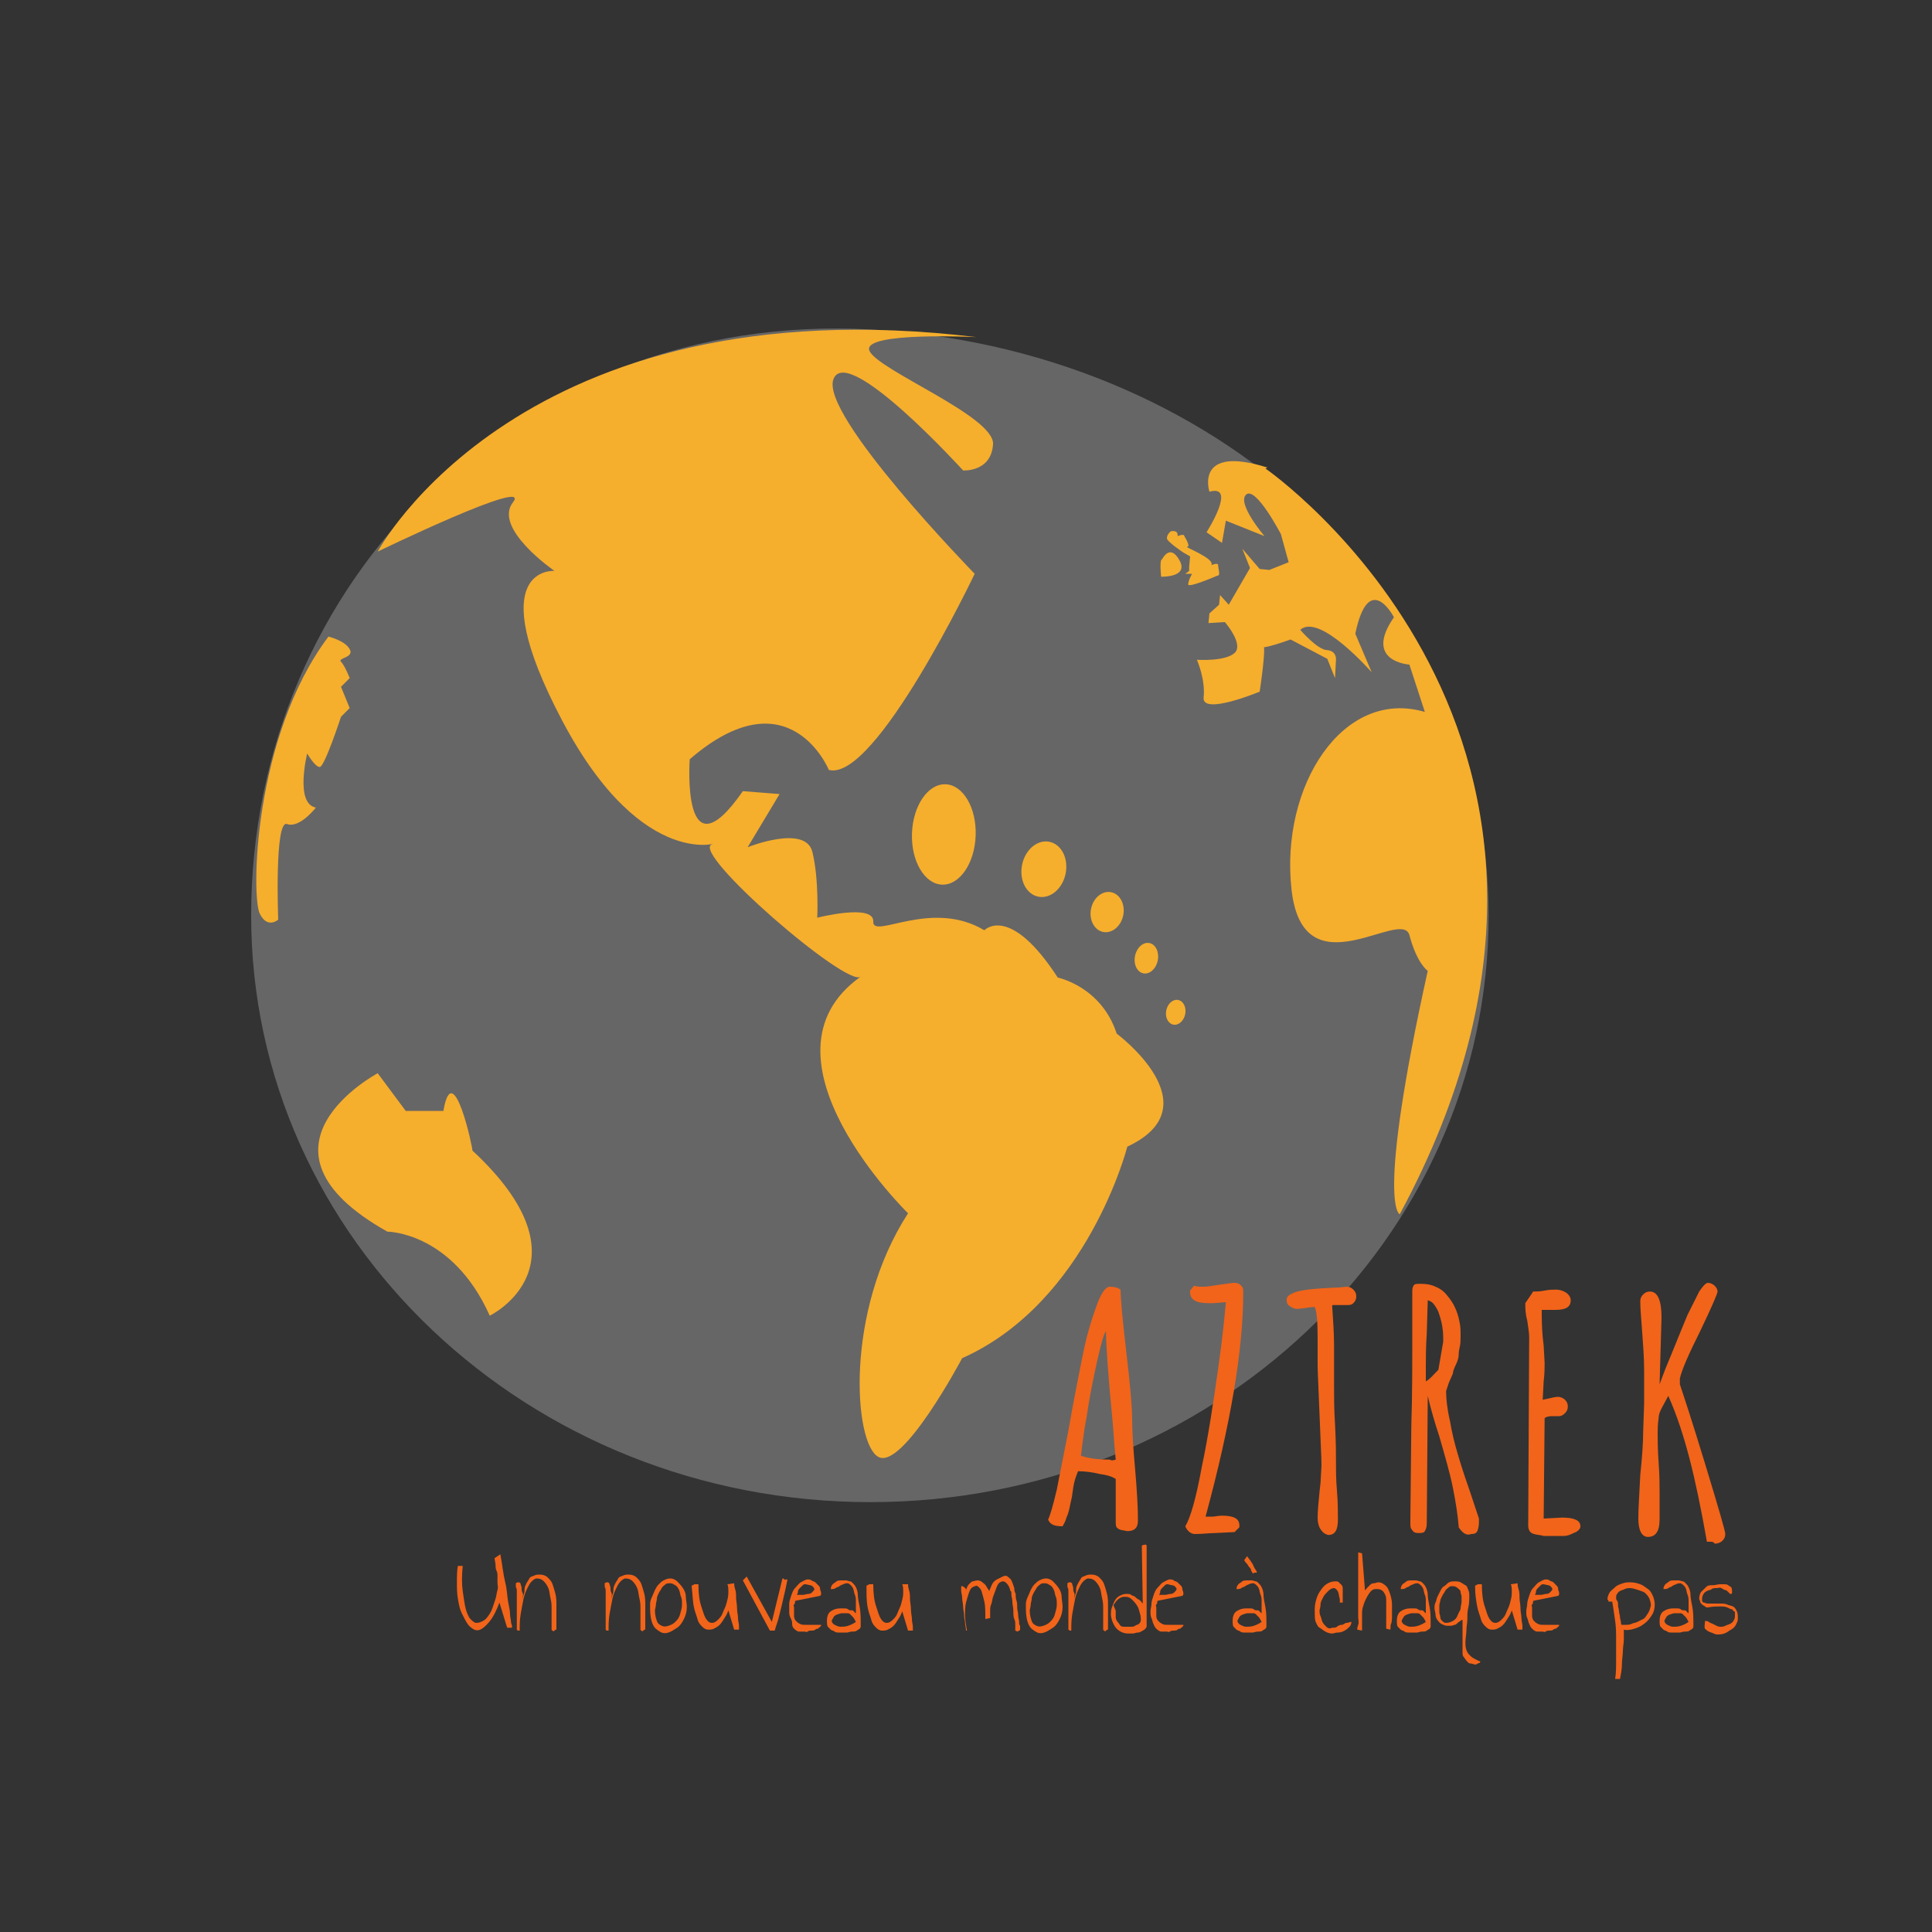 <?xml version="1.0" encoding="utf-8"?>
<!-- Generator: Adobe Illustrator 22.1.0, SVG Export Plug-In . SVG Version: 6.00 Build 0)  -->
<svg version="1.1" id="Calque_1" xmlns="http://www.w3.org/2000/svg" xmlns:xlink="http://www.w3.org/1999/xlink" x="0px" y="0px"
	 viewBox="0 0 200 200" style="enable-background:new 0 0 200 200;" xml:space="preserve">
<rect x="0" y="0" width="200" height="200" fill="#333333" stroke="none"/>
<style type="text/css">
	.st0{opacity:0.25;fill:#FFFFFF;}
	.st1{fill:#F26419;}
	.st2{fill:#F6AE2D;}
</style>
<g>
	<path class="st0" d="M154.1,94.8c0-33.5-28.7-58.8-64.1-60.7C53.9,32.2,26,60.1,26,94.8c0,33.5,28.7,60.7,64.1,60.7
		S154.1,128.3,154.1,94.8z"/>
	<g>
		<path class="st1" d="M115.7,158.2c-0.2-0.1-0.2-0.4-0.2-0.7l0-4.4c-0.3-0.2-0.8-0.4-1.6-0.5c-0.8-0.2-1.6-0.3-2.3-0.3
			c-0.2,0.5-0.4,1-0.5,1.7l-0.1,0.7c0,0.2-0.1,0.5-0.2,1s-0.2,1-0.4,1.4c-0.1,0.4-0.3,0.7-0.4,0.9c-0.9,0-1.3-0.2-1.5-0.7
			c0.2-0.4,0.5-1.4,0.9-3.1l1.2-6.1c0.5-2.9,1-5.4,1.4-7.4c0.4-2.1,0.9-3.8,1.4-5.2c0.5-1.5,1-2.3,1.5-2.3c0.5,0,0.8,0.1,1.1,0.3
			c0,0.9,0.2,3.1,0.6,6.5c0.4,3.4,0.6,5.7,0.6,6.9c0,1.2,0.1,2.9,0.3,5.1c0.2,2.3,0.3,4.1,0.3,5.4c0,0.8-0.4,1.1-1.1,1.1
			C116.2,158.4,115.9,158.4,115.7,158.2z M115.5,151.1c-0.1-1-0.2-2.2-0.3-3.7c-0.5-5.1-0.7-8.2-0.7-9.3l0-0.3
			c-0.2,0.2-0.5,1.2-0.9,3s-0.8,3.7-1.1,5.8c-0.4,2.1-0.5,3.4-0.6,4.1c0.9,0.3,1.9,0.4,3,0.4C115,151.2,115.2,151.2,115.5,151.1z"/>
		<path class="st1" d="M122.7,158c0.5-0.8,1.1-2.8,1.7-6.1c0.7-3.3,1.2-6.7,1.7-10.2c0.5-3.5,0.7-5.8,0.8-6.9l-1.2,0.1
			c-0.2,0-0.4,0-0.7,0c-1.2,0-1.8-0.4-1.8-1.1l0-0.2l0.4-0.5l0,0c0.3,0.1,0.6,0.1,1,0.1c0.4,0,0.9-0.1,1.6-0.2
			c0.8-0.1,1.3-0.2,1.6-0.2s0.5,0.1,0.7,0.3c0.2,0.2,0.2,0.4,0.2,0.7c0,5.9-1.3,13.6-3.9,23.2l0.7,0c0.3,0,0.6-0.1,1-0.1
			c1.2,0,1.8,0.3,1.8,1l0,0.2l-0.5,0.5l-2,0.1c-0.6,0-1.3,0.1-2.1,0.1C123.3,158.8,122.9,158.5,122.7,158z"/>
		<path class="st1" d="M136.7,158.3c-0.2-0.3-0.3-0.7-0.3-1.2c0-0.7,0.1-1.6,0.2-2.7l0.1-0.9l0.1-1.8c0-0.8-0.1-2.5-0.2-5.2
			c-0.1-2.7-0.2-4.5-0.2-5.2c0-0.1,0-0.2,0-0.4s0-0.5,0-0.9c0-0.4,0-1,0-1.6c0-1.6-0.1-2.7-0.3-3.1c-0.1,0-0.4,0-0.9,0.1l-0.9,0.1
			c-0.3,0-0.5-0.1-0.8-0.3s-0.3-0.4-0.3-0.7s0.3-0.5,0.8-0.7c0.8-0.3,2.1-0.4,4-0.5c0.8,0,1.2-0.1,1.4-0.1c0.3,0,0.5,0.1,0.7,0.3
			c0.2,0.2,0.3,0.4,0.3,0.7s-0.1,0.5-0.3,0.7s-0.4,0.2-0.7,0.2l-0.6,0c-0.2,0-0.4,0-0.6,0l-0.3,0c0.1,1.5,0.2,2.9,0.2,4.1l0,2.1
			c0,0.6,0,1.4,0,2.2c0,1.1,0,2.4,0.1,3.9c0.1,1.9,0.1,3.1,0.1,3.9c0,0.9,0,1.9,0.1,3c0.1,1.2,0.1,2.2,0.1,3c0,1.1-0.3,1.6-1,1.6
			C137.1,158.8,136.9,158.6,136.7,158.3z"/>
		<path class="st1" d="M151,158.1l0-0.1c-0.1-1.2-0.3-2.5-0.6-4c-0.3-1.5-0.8-3.2-1.4-5.3c-0.5-1.5-0.9-2.9-1.2-4.2l-0.1,13.2
			c0,0.4-0.1,0.6-0.2,0.8c-0.1,0.2-0.4,0.2-0.7,0.2c-0.3,0-0.5-0.1-0.6-0.3c-0.2-0.2-0.2-0.4-0.2-0.7l0-0.3l0.1-9.9
			c0.1-2.9,0.1-6.2,0.1-9.8l0-4.1c0-0.3,0.1-0.5,0.2-0.6c0.1-0.1,0.3-0.1,0.7-0.1c0.6,0,1.1,0.1,1.5,0.3c0.5,0.2,0.9,0.5,1.2,0.9
			c0.7,0.8,1.1,1.7,1.3,2.8c0.1,0.4,0.1,1,0.1,1.5c0,0.3,0,0.7-0.1,1.1c-0.1,0.4-0.1,0.7-0.1,0.8c0,0.2-0.1,0.6-0.3,1
			c-0.2,0.4-0.3,0.7-0.3,0.9l-0.4,0.9l-0.3,0.9c0,0.8,0.1,1.8,0.4,3.1c0.2,1.2,0.5,2.4,0.8,3.4c0.2,0.7,0.6,2,1.2,3.7l1,3v0.1
			c0,0.4,0,0.7-0.1,1c-0.1,0.4-0.3,0.5-0.7,0.5C151.8,159,151.4,158.7,151,158.1z M148.9,141.8l0.5-2.9c0-0.1,0-0.3,0-0.5
			c0-0.6-0.1-1.4-0.4-2.3c-0.1-0.4-0.3-0.7-0.5-1c-0.2-0.3-0.4-0.4-0.7-0.5l-0.1,3.4c-0.1,1.5-0.1,2.7-0.1,3.5c0,0.8,0,1.3,0,1.5
			C148,142.8,148.4,142.3,148.9,141.8z"/>
		<path class="st1" d="M158.8,158.8c-0.4-0.1-0.6-0.4-0.6-0.9l0.1-19.5c0-0.4-0.1-1-0.2-1.7c-0.2-0.7-0.2-1.3-0.2-1.7l0-0.1
			c0.4-0.6,0.7-1,0.8-1.2c0.3,0,0.7,0,1.2-0.1c0.5-0.1,0.9-0.1,1.2-0.1s0.7,0.1,1,0.3c0.3,0.2,0.5,0.5,0.5,0.8c0,0.7-0.5,1-1.6,1
			l-0.5,0c-0.1,0-0.3,0-0.5,0c-0.2,0-0.3,0-0.4,0c0,0.8,0,1.7,0.1,2.8l0.1,0.9l0.1,1.8c0,0.4,0,1.1-0.1,1.9l-0.1,1.9l0.5-0.1
			c0.4-0.1,0.8-0.2,1.1-0.2c0.2,0,0.5,0.1,0.7,0.3c0.2,0.2,0.3,0.4,0.3,0.7c0,0.3-0.1,0.5-0.3,0.7c-0.2,0.2-0.4,0.3-0.6,0.3l-0.4,0
			l-0.4,0c-0.3,0-0.6,0.1-0.7,0.2l-0.1,10.4l1.9-0.1c1.3,0,1.9,0.3,1.9,0.9l0,0.1c-0.1,0.3-0.4,0.5-0.7,0.6c-0.4,0.2-0.7,0.3-1,0.3
			l-1.1,0l-1,0C159.5,158.9,159.1,158.9,158.8,158.8z"/>
		<path class="st1" d="M177.1,159.6c-0.1,0-0.2,0-0.4,0c-0.6-3.4-1.2-6.3-1.8-8.6c-0.6-2.3-1.3-4.5-2.2-6.5l-0.7,1.3
			c-0.2,0.4-0.3,0.7-0.3,1c-0.1,0.7-0.1,1.2-0.1,1.5c0,0.7,0,1.7,0.1,3.1c0.1,1.4,0.1,2.4,0.1,3.1l0,2.8c0,1.2-0.4,1.8-1.2,1.8
			c-0.6,0-1-0.6-1-1.9c0-1,0.1-2.5,0.2-4.5c0.2-1.9,0.3-3.4,0.3-4.5l0.1-2.9l0-3.5c0-1.2-0.1-2.5-0.2-3.9c-0.1-1.4-0.2-2.4-0.2-3.2
			c0-0.3,0.1-0.5,0.3-0.7s0.4-0.3,0.7-0.3c0.8,0,1.2,0.9,1.2,2.7l-0.2,6.9l0.6-1.6c0.8-1.9,1.5-3.7,2.3-5.6c0.5-1,0.9-1.8,1.2-2.4
			c0.4-0.6,0.7-0.9,0.9-0.9c0.2,0,0.5,0.1,0.7,0.3c0.2,0.2,0.3,0.4,0.3,0.6c0,0.2-0.6,1.6-1.8,4.1c-1.2,2.4-1.9,4-2.1,4.9l0,0.6
			c0.3,0.9,1.2,3.6,2.6,8.2c1.4,4.6,2.1,7,2.1,7.3s-0.1,0.5-0.3,0.7c-0.2,0.2-0.5,0.3-0.8,0.3C177.4,159.6,177.2,159.6,177.1,159.6z
			"/>
	</g>
	<g>
		<path class="st2" d="M34,65.9c0,0,1.7,0.4,2.2,1.3s-1.3,0.9-0.9,1.3c0.4,0.4,0.9,1.7,0.9,1.7l-0.9,0.9l0.9,2.2l-0.9,0.9
			c0,0-1.7,5.2-2.2,5.2S31.8,78,31.8,78s-1.3,5.2,0.9,5.6c0,0-1.7,2.2-3,1.7c-1.3-0.4-0.9,9.9-0.9,9.9s-1.1,1-1.9-0.6
			C26,92.9,26.2,76.3,34,65.9z"/>
		<path class="st2" d="M121.9,55.5c0,0,0.7-0.3,0.7,0c0,0,0.7,1.1,0.3,1.1c-0.4,0,2.9,1.2,2.5,1.9c0,0,0.7-0.3,0.7,0
			c0,0.4,0.3,1.1-0.1,1.1c0,0-3,1.3-3,0.9c0-0.4,0.4-1.1,0.4-1.1l-0.7,0l0.4-0.3l0-0.4l0.1-1.1l-0.7-0.4c0,0-1.8-1.2-1.7-1.5
			c0-0.4,0.4-0.7,0.4-0.7S122,54.8,121.9,55.5z"/>
		<path class="st2" d="M120.3,57.9c0,0,0.8-1.7,1.8,0.1s-1.9,1.7-1.9,1.7S120,57.9,120.3,57.9z"/>
		
			<ellipse transform="matrix(3.450639e-02 -0.999 0.999 3.450639e-02 8.119 181.007)" class="st2" cx="97.7" cy="86.3" rx="5.2" ry="3.3"/>
		
			<ellipse transform="matrix(0.198 -0.98 0.98 0.198 -1.447 178.12)" class="st2" cx="108.1" cy="89.9" rx="2.9" ry="2.3"/>
		
			<ellipse transform="matrix(0.198 -0.98 0.98 0.198 -0.593 188.035)" class="st2" cx="114.6" cy="94.4" rx="2.1" ry="1.7"/>
		
			<ellipse transform="matrix(0.198 -0.98 0.98 0.198 -2.045 195.877)" class="st2" cx="118.7" cy="99.2" rx="1.6" ry="1.2"/>
		<ellipse transform="matrix(0.198 -0.98 0.98 0.198 -5.089 203.308)" class="st2" cx="121.7" cy="104.8" rx="1.3" ry="1"/>
		<path class="st2" d="M85.8,79.7c0,0-4.1-10-14.4-1.1c0,0-0.9,12.5,5.5,3.3l3.8,0.3l-3.3,5.5c0,0,6-2.4,6.7,0.5s0.5,6.8,0.5,6.8
			s5.9-1.5,5.8,0.4c-0.1,1.9,6-2.4,11.5,0.9c0,0,2.6-2.8,7.6,4.9c0,0,4.5,0.9,6.1,5.8c0,0,10.1,7.5,1.1,11.7c0,0-4.1,16.1-17.1,21.9
			c0,0-6.2,11.7-8.7,10.2c-2.5-1.4-3.5-15,3.1-25.2c0,0-16.6-16.2-4.9-24.5c-1.4,1.2-17.7-12.9-15.4-13.7c1.4-0.5-7,3.3-15.5-12.8
			s-0.8-15.5-0.8-15.5s-6.4-4.4-4.3-7.1c2.1-2.7-14,5.1-14,5.1s14.8-27.9,62-22.2c0,0-11.9-0.6-11.1,1.4s13,6.8,12.8,9.7
			c-0.2,2.9-3.1,2.7-3.1,2.7s-11.9-13.1-13.4-9.5c-1.6,3.6,14.6,20.2,14.6,20.2S90.6,81,85.8,79.7z"/>
		<path class="st2" d="M131,48.5c0,0,40.5,27.9,13.9,77.2c0,0-2.5-0.8,2.9-25.2c0,0-1.1-0.7-1.9-3.7c-0.8-2.9-11,6-12.2-4.7
			s5.3-20.9,13.8-18.4l-1.6-4.9c0,0-4.8-0.3-1.6-4.9c0,0-2.6-5-4,1.7l1.7,4c0,0-5.4-6.2-7.4-4.4c0,0,1.8,2.1,2.8,2.1
			c1,0.1,0.9,1,0.9,1l-0.1,1.9l-0.8-2l-3.8-2c0,0-3.6,1.3-2.9,0.6c0.5-0.4-0.3,4.8-0.3,4.8s-6,2.5-5.8,0.6s-0.7-3.9-0.7-3.9
			s2.9,0.2,3.9-0.7c1-0.9-1-3.2-1-3.2l-1.7,0.1l0.1-1l1-0.9l0.1-1l0.9,1l1.1-1.9l1.1-1.9l-0.8-2l1.8,2.1l1,0.1l2-0.8l-0.8-2.9
			c0,0-2.6-5-3.6-4.1c-1,0.9,1.9,4.3,1.9,4.3l-4-1.6l-0.4,2.3l-1.6-1.1c0,0,3.2-5,0.3-4.2c0,0-1.6-4.9,6-2.5L131,48.5z"/>
		<path class="st2" d="M45.9,115h-3.9l-2.9-3.9c0,0-14.5,7.7,1,16.4c0,0,6.7,0,10.6,8.7c0,0,10.9-5.3-1.8-17.1
			C49,119.1,46.9,109.2,45.9,115z"/>
	</g>
	<g>
		<path class="st1" d="M51.7,165.9c-0.3,0.8-0.6,1.4-0.9,1.8s-0.6,0.7-0.9,0.9s-0.6,0.2-0.8,0.1s-0.5-0.3-0.7-0.6s-0.4-0.7-0.6-1.1
			s-0.3-0.9-0.4-1.5s-0.1-1.1-0.1-1.7s0-1.2,0.1-1.7l0.5,0c-0.1,1-0.1,1.9,0,2.6s0.2,1.4,0.3,1.8s0.3,0.9,0.5,1.1s0.4,0.4,0.6,0.4
			c0.3,0,0.5-0.1,0.7-0.2s0.4-0.3,0.6-0.6s0.3-0.5,0.4-0.8s0.2-0.6,0.3-0.9s0.1-0.6,0.2-0.9s0-0.5,0-0.7c0-0.3,0-0.5,0-0.7
			s0-0.4-0.1-0.6s-0.1-0.4-0.1-0.6s-0.1-0.5-0.1-0.7l0.6-0.4c0.2,1.1,0.3,2.1,0.5,2.9s0.2,1.5,0.3,2s0.2,1,0.2,1.3s0.1,0.6,0.1,0.8
			s0.1,0.3,0.1,0.4s0,0.1,0,0.2h-0.5L51.7,165.9z"/>
		<path class="st1" d="M53.5,168.7c0-0.1,0-0.3,0-0.5s0-0.5,0-0.8s0-0.6,0-0.9s0-0.6,0-0.9s0-0.6,0-0.8s0-0.4-0.1-0.5c0,0,0,0,0-0.1
			s0-0.1,0-0.1s0-0.1,0-0.1s0,0,0-0.1c0.1-0.1,0.2-0.1,0.3-0.1s0.2,0.1,0.2,0.2s0.1,0.2,0.1,0.4s0,0.3,0.1,0.5s0,0.3,0,0.4
			s0,0.2,0,0.3c0-0.1,0-0.3,0.1-0.5s0.1-0.4,0.1-0.6s0.1-0.4,0.2-0.6s0.2-0.3,0.3-0.5s0.3-0.2,0.5-0.3s0.4-0.1,0.6-0.1
			c0.3,0,0.6,0.1,0.8,0.3s0.4,0.4,0.5,0.7s0.2,0.6,0.3,1s0.1,0.8,0.1,1.2s0,0.8,0,1.3s0,0.8,0,1.2c-0.1,0-0.1,0-0.2,0.1
			s-0.1,0.1-0.2,0s-0.1,0-0.1-0.1s0-0.2,0-0.4c0-0.1,0-0.4,0-0.7s0-0.6,0-1s0-0.7-0.1-1.1s-0.1-0.7-0.2-1s-0.3-0.6-0.5-0.8
			s-0.4-0.3-0.8-0.3c-0.3,0.1-0.6,0.4-0.8,0.8s-0.4,0.8-0.5,1.3s-0.2,1-0.3,1.6s-0.1,1.1-0.1,1.7c0,0,0,0-0.1,0s-0.1,0-0.1,0
			S53.6,168.8,53.5,168.7C53.5,168.7,53.5,168.7,53.5,168.7z"/>
		<path class="st1" d="M62.7,168.7c0-0.1,0-0.3,0-0.5s0-0.5,0-0.8s0-0.6,0-0.9s0-0.6,0-0.9s0-0.6,0-0.8s0-0.4-0.1-0.5c0,0,0,0,0-0.1
			s0-0.1,0-0.1s0-0.1,0-0.1s0,0,0-0.1c0.1-0.1,0.2-0.1,0.3-0.1s0.2,0.1,0.2,0.2s0.1,0.2,0.1,0.4s0,0.3,0.1,0.5s0,0.3,0,0.4
			s0,0.2,0,0.3c0-0.1,0-0.3,0.1-0.5s0.1-0.4,0.1-0.6s0.1-0.4,0.2-0.6s0.2-0.3,0.3-0.5s0.3-0.2,0.5-0.3s0.4-0.1,0.6-0.1
			c0.3,0,0.6,0.1,0.8,0.3s0.4,0.4,0.5,0.7s0.2,0.6,0.3,1s0.1,0.8,0.1,1.2s0,0.8,0,1.3s0,0.8,0,1.2c-0.1,0-0.1,0-0.2,0.1
			s-0.1,0.1-0.2,0s-0.1,0-0.1-0.1s0-0.2,0-0.4c0-0.1,0-0.4,0-0.7s0-0.6,0-1s0-0.7-0.1-1.1s-0.1-0.7-0.2-1s-0.3-0.6-0.5-0.8
			s-0.4-0.3-0.8-0.3c-0.3,0.1-0.6,0.4-0.8,0.8s-0.4,0.8-0.5,1.3s-0.2,1-0.3,1.6s-0.1,1.1-0.1,1.7c0,0,0,0-0.1,0s-0.1,0-0.1,0
			S62.8,168.8,62.7,168.7C62.7,168.7,62.7,168.7,62.7,168.7z"/>
		<path class="st1" d="M67.3,166.6c0-0.2,0-0.4,0-0.6s0.1-0.5,0.2-0.7s0.2-0.5,0.3-0.7s0.2-0.4,0.4-0.6s0.3-0.3,0.5-0.4
			s0.4-0.2,0.7-0.2c0.2,0,0.5,0.1,0.7,0.3s0.4,0.4,0.6,0.7s0.3,0.6,0.3,0.9s0.1,0.7,0.1,1c0,0.5-0.1,0.9-0.3,1.3s-0.4,0.7-0.7,0.9
			s-0.6,0.4-0.9,0.5s-0.6,0.1-0.9-0.1s-0.5-0.3-0.7-0.7S67.3,167.2,67.3,166.6z M67.8,166.7c0,0.5,0.1,0.8,0.2,1.1s0.3,0.4,0.5,0.5
			s0.4,0.1,0.7,0s0.5-0.2,0.7-0.4s0.4-0.4,0.5-0.8s0.2-0.6,0.2-1c0-0.3,0-0.6-0.1-0.8s-0.1-0.5-0.2-0.7s-0.2-0.4-0.4-0.5
			s-0.3-0.2-0.5-0.2c-0.2,0-0.4,0-0.5,0.1s-0.3,0.2-0.4,0.4s-0.2,0.3-0.3,0.5s-0.2,0.4-0.2,0.6s-0.1,0.4-0.1,0.6
			S67.8,166.6,67.8,166.7z"/>
		<path class="st1" d="M71.6,164.2c0,0,0-0.1,0.1-0.1s0.1-0.1,0.2-0.1s0.1,0,0.2,0s0.1,0,0.2,0c0,1,0.1,1.7,0.3,2.3s0.3,1,0.5,1.3
			s0.4,0.4,0.6,0.4s0.4-0.1,0.6-0.3s0.4-0.4,0.5-0.7s0.3-0.6,0.4-1s0.2-0.7,0.2-1.1s0-0.7-0.1-0.9l0.7-0.1c0,0.1,0,0.3,0.1,0.6
			s0.1,0.6,0.1,0.9s0.1,0.7,0.1,1.1s0.1,0.7,0.1,1s0.1,0.6,0.1,0.8s0,0.4,0,0.4h-0.5l-0.6-2c-0.1,0.3-0.2,0.5-0.4,0.8
			s-0.3,0.5-0.5,0.7s-0.4,0.3-0.6,0.4s-0.4,0.1-0.6,0.1s-0.4-0.1-0.6-0.3s-0.4-0.4-0.5-0.8s-0.3-0.8-0.4-1.4S71.7,165.1,71.6,164.2z
			"/>
		<path class="st1" d="M76.9,163.6l0.4-0.4l2.6,4.7l1.1-4.5c0.1,0,0.1,0,0.2,0.1s0.1,0,0.2,0s0.1,0,0.1,0s0,0,0,0.1
			c-0.1,0.5-0.2,1-0.3,1.4s-0.2,0.9-0.3,1.3s-0.2,0.8-0.3,1.2s-0.3,0.9-0.4,1.3h-0.5L76.9,163.6z"/>
		<path class="st1" d="M81.7,166c0-0.2,0.1-0.5,0.2-0.8s0.2-0.6,0.4-0.8s0.4-0.5,0.6-0.6s0.5-0.3,0.7-0.3c0.1,0,0.3,0,0.4,0.1
			s0.3,0.1,0.4,0.2s0.2,0.2,0.3,0.3s0.2,0.2,0.2,0.4s0.1,0.2,0.1,0.4s0,0.2-0.1,0.3l-2.5,0.5c0,0-0.1,0-0.1,0.1s0,0.2-0.1,0.3
			s0,0.2,0,0.3s0,0.2,0,0.4s0,0.2,0,0.3s0,0.2,0,0.2c0,0.2,0.1,0.4,0.2,0.5s0.2,0.2,0.4,0.3s0.3,0.1,0.6,0.1s0.4,0,0.6,0
			s0.4,0,0.6,0s0.3,0,0.4,0c0,0,0,0.1,0,0.1s-0.1,0.1-0.1,0.1s-0.1,0.1-0.1,0.1s-0.1,0-0.1,0.1c-0.1,0-0.2,0-0.3,0.1
			s-0.3,0.1-0.4,0.1s-0.3,0-0.4,0.1s-0.2,0-0.3,0c-0.2,0-0.5,0-0.6,0s-0.3-0.1-0.5-0.3S82,168.2,82,168s-0.1-0.4-0.2-0.6
			s-0.1-0.4-0.1-0.7S81.7,166.3,81.7,166z M83.4,164c-0.1,0-0.2,0-0.3,0.1s-0.2,0.2-0.3,0.3s-0.2,0.2-0.2,0.4s-0.1,0.2-0.1,0.3
			c0.2,0,0.4,0,0.6,0s0.4-0.1,0.6-0.1s0.3-0.1,0.4-0.2s0.2-0.2,0.2-0.3s-0.1-0.2-0.2-0.3S83.8,164.1,83.4,164z"/>
		<path class="st1" d="M85.6,167.8c0-0.4,0.1-0.8,0.4-1s0.6-0.3,1-0.3c0.2,0,0.3,0,0.4,0s0.3,0,0.4,0.1s0.2,0.1,0.4,0.1
			s0.2,0.2,0.4,0.3c0,0,0-0.1,0-0.1s0-0.2,0-0.2s0-0.2,0-0.2s0-0.1,0-0.2c0-0.1,0-0.3,0-0.5s0-0.5-0.1-0.7s-0.1-0.5-0.2-0.7
			s-0.3-0.4-0.5-0.5c-0.2,0-0.3,0-0.5,0.1s-0.3,0.1-0.4,0.2s-0.3,0.1-0.4,0.2s-0.3,0.1-0.5,0.1c0-0.2,0.1-0.4,0.2-0.5
			s0.3-0.2,0.4-0.3s0.4-0.1,0.5-0.1s0.4,0,0.5,0c0.1,0,0.3,0.1,0.4,0.1s0.2,0.1,0.3,0.2s0.2,0.2,0.3,0.4s0.2,0.5,0.2,0.8
			s0.1,0.8,0.2,1.3s0.1,1.2,0.1,1.9c0,0.1,0,0.2-0.1,0.3s-0.2,0.1-0.3,0.2s-0.3,0.1-0.5,0.1s-0.4,0.1-0.5,0.1s-0.4,0-0.5,0
			s-0.3,0-0.4,0c-0.1,0-0.3,0-0.4-0.1s-0.3-0.1-0.4-0.2s-0.2-0.2-0.3-0.3S85.6,167.9,85.6,167.8z M87.1,167
			c-0.4,0.1-0.7,0.2-0.8,0.4s-0.2,0.3-0.2,0.4s0.1,0.3,0.3,0.4s0.4,0.2,0.6,0.2s0.5,0,0.8-0.1s0.5-0.2,0.8-0.4
			c-0.1-0.2-0.2-0.4-0.3-0.5s-0.2-0.2-0.3-0.3s-0.2-0.1-0.4-0.1S87.3,167,87.1,167z"/>
		<path class="st1" d="M89.7,164.2c0,0,0-0.1,0.1-0.1s0.1-0.1,0.2-0.1s0.1,0,0.2,0s0.1,0,0.2,0c0,1,0.1,1.7,0.3,2.3s0.3,1,0.5,1.3
			s0.4,0.4,0.6,0.4s0.4-0.1,0.6-0.3s0.4-0.4,0.5-0.7s0.3-0.6,0.4-1s0.2-0.7,0.2-1.1s0-0.7-0.1-0.9L94,164c0,0.1,0,0.3,0.1,0.6
			s0.1,0.6,0.1,0.9s0.1,0.7,0.1,1.1s0.1,0.7,0.1,1s0.1,0.6,0.1,0.8s0,0.4,0,0.4h-0.5l-0.6-2c-0.1,0.3-0.2,0.5-0.4,0.8
			s-0.3,0.5-0.5,0.7s-0.4,0.3-0.6,0.4s-0.4,0.1-0.6,0.1s-0.4-0.1-0.6-0.3s-0.4-0.4-0.5-0.8s-0.3-0.8-0.4-1.4S89.7,165.1,89.7,164.2z
			"/>
		<path class="st1" d="M99.5,164.2c0.1,0,0.2,0,0.3,0.1s0.2,0.1,0.2,0.3c0.1-0.3,0.2-0.5,0.3-0.6s0.3-0.3,0.4-0.3s0.3-0.1,0.5-0.1
			s0.4,0.1,0.5,0.2s0.3,0.2,0.4,0.4s0.2,0.3,0.3,0.5c0.1-0.2,0.2-0.5,0.3-0.7s0.3-0.4,0.5-0.5s0.4-0.2,0.6-0.3s0.4-0.1,0.5,0
			s0.3,0.2,0.4,0.4s0.2,0.5,0.3,0.8c0,0.1,0,0.3,0.1,0.5s0,0.4,0.1,0.7s0.1,0.5,0.1,0.8s0.1,0.5,0.1,0.8s0.1,0.5,0.1,0.7
			s0,0.3,0.1,0.4c0,0.1,0,0.2,0,0.3s0,0.2-0.1,0.2s-0.1,0.1-0.1,0.1s-0.1,0-0.3-0.1c0-0.1,0-0.2,0-0.5s0-0.5-0.1-0.7
			s-0.1-0.6-0.1-0.9s-0.1-0.6-0.1-0.9s-0.1-0.5-0.1-0.7s0-0.4-0.1-0.4c-0.1-0.4-0.2-0.6-0.4-0.8s-0.3-0.2-0.4-0.2s-0.3,0.1-0.4,0.2
			s-0.2,0.3-0.3,0.6s-0.2,0.5-0.3,0.8s-0.1,0.6-0.2,0.8s-0.1,0.5-0.1,0.8s0,0.4,0,0.6l-0.5,0.1c0-0.8,0-1.4-0.1-1.8
			s-0.2-0.8-0.3-1.1s-0.3-0.4-0.4-0.5s-0.3,0-0.5,0.1s-0.3,0.3-0.4,0.6s-0.2,0.6-0.3,1s-0.1,0.8-0.1,1.3s0.1,1,0.2,1.6H100
			c0-0.3-0.1-0.6-0.1-0.8s-0.1-0.5-0.1-0.8s-0.1-0.6-0.1-0.9s-0.1-0.6-0.1-0.9s-0.1-0.5-0.1-0.7c0,0,0-0.1,0-0.2
			S99.5,164.2,99.5,164.2z"/>
		<path class="st1" d="M106.2,166.6c0-0.2,0-0.4,0-0.6s0.1-0.5,0.2-0.7s0.2-0.5,0.3-0.7s0.2-0.4,0.4-0.6s0.3-0.3,0.5-0.4
			s0.4-0.2,0.7-0.2c0.2,0,0.5,0.1,0.7,0.3s0.4,0.4,0.6,0.7s0.3,0.6,0.3,0.9s0.1,0.7,0.1,1c0,0.5-0.1,0.9-0.3,1.3s-0.4,0.7-0.7,0.9
			s-0.6,0.4-0.9,0.5s-0.6,0.1-0.9-0.1s-0.5-0.3-0.7-0.7S106.2,167.2,106.2,166.6z M106.6,166.7c0,0.5,0.1,0.8,0.2,1.1
			s0.3,0.4,0.5,0.5s0.4,0.1,0.7,0s0.5-0.2,0.7-0.4s0.4-0.4,0.5-0.8s0.2-0.6,0.2-1c0-0.3,0-0.6-0.1-0.8s-0.1-0.5-0.2-0.7
			s-0.2-0.4-0.4-0.5s-0.3-0.2-0.5-0.2c-0.2,0-0.4,0-0.5,0.1s-0.3,0.2-0.4,0.4s-0.2,0.3-0.3,0.5s-0.2,0.4-0.2,0.6s-0.1,0.4-0.1,0.6
			S106.6,166.6,106.6,166.7z"/>
		<path class="st1" d="M110.6,168.7c0-0.1,0-0.3,0-0.5s0-0.5,0-0.8s0-0.6,0-0.9s0-0.6,0-0.9s0-0.6,0-0.8s0-0.4-0.1-0.5
			c0,0,0,0,0-0.1s0-0.1,0-0.1s0-0.1,0-0.1s0,0,0-0.1c0.1-0.1,0.2-0.1,0.3-0.1s0.2,0.1,0.2,0.2s0.1,0.2,0.1,0.4s0,0.3,0.1,0.5
			s0,0.3,0,0.4s0,0.2,0,0.3c0-0.1,0-0.3,0.1-0.5s0.1-0.4,0.1-0.6s0.1-0.4,0.2-0.6s0.2-0.3,0.3-0.5s0.3-0.2,0.5-0.3s0.4-0.1,0.6-0.1
			c0.3,0,0.6,0.1,0.8,0.3s0.4,0.4,0.5,0.7s0.2,0.6,0.3,1s0.1,0.8,0.1,1.2s0,0.8,0,1.3s0,0.8,0,1.2c-0.1,0-0.1,0-0.2,0.1
			s-0.1,0.1-0.2,0s-0.1,0-0.1-0.1s0-0.2,0-0.4c0-0.1,0-0.4,0-0.7s0-0.6,0-1s0-0.7-0.1-1.1s-0.1-0.7-0.2-1s-0.3-0.6-0.5-0.8
			s-0.4-0.3-0.8-0.3c-0.3,0.1-0.6,0.4-0.8,0.8s-0.4,0.8-0.5,1.3s-0.2,1-0.3,1.6s-0.1,1.1-0.1,1.7c0,0,0,0-0.1,0s-0.1,0-0.1,0
			S110.8,168.8,110.6,168.7C110.7,168.7,110.7,168.7,110.6,168.7z"/>
		<path class="st1" d="M115,167.1c0-0.2,0-0.4,0.1-0.7s0.2-0.5,0.3-0.7s0.3-0.4,0.5-0.5s0.4-0.2,0.7-0.2c0.2,0,0.4,0,0.5,0.1
			s0.3,0.1,0.4,0.2s0.2,0.2,0.4,0.3s0.2,0.2,0.4,0.4l-0.1-6c0.2-0.1,0.3-0.1,0.4-0.1s0.1,0.1,0.1,0.2c0,0,0,0,0,0.1s0,0.1,0,0.1
			c0,0.1,0,0.4,0,0.6s0,0.6,0,0.9s0,0.7,0,1.2s0,0.8,0,1.3s0,0.8,0,1.3s0,0.8,0,1.2s0,0.7,0,1s0,0.5,0,0.6c-0.1,0.2-0.2,0.3-0.4,0.4
			s-0.3,0.2-0.5,0.2s-0.4,0.1-0.5,0.1s-0.4,0-0.5,0c-0.5,0-0.9-0.2-1.2-0.5S115,167.6,115,167.1z M115.5,166.8c0,0.2,0,0.4,0,0.6
			s0.1,0.4,0.2,0.5s0.2,0.3,0.3,0.4s0.3,0.1,0.5,0.1c0.1,0,0.3,0,0.5,0s0.4,0,0.5-0.1s0.3-0.1,0.4-0.2s0.2-0.2,0.2-0.4
			c0-0.2,0-0.4-0.1-0.7s-0.1-0.5-0.3-0.8s-0.3-0.4-0.5-0.6s-0.4-0.3-0.7-0.3c-0.2,0-0.3,0-0.5,0.1s-0.3,0.2-0.4,0.3
			s-0.2,0.3-0.3,0.4S115.5,166.6,115.5,166.8z"/>
		<path class="st1" d="M119.2,166c0-0.2,0.1-0.5,0.2-0.8s0.2-0.6,0.4-0.8s0.4-0.5,0.6-0.6s0.5-0.3,0.7-0.3c0.1,0,0.3,0,0.4,0.1
			s0.3,0.1,0.4,0.2s0.2,0.2,0.3,0.3s0.2,0.2,0.2,0.4s0.1,0.2,0.1,0.4s0,0.2-0.1,0.3l-2.5,0.5c0,0-0.1,0-0.1,0.1s0,0.2-0.1,0.3
			s0,0.2,0,0.3s0,0.2,0,0.4s0,0.2,0,0.3s0,0.2,0,0.2c0,0.2,0.1,0.4,0.2,0.5s0.2,0.2,0.4,0.3s0.3,0.1,0.6,0.1s0.4,0,0.6,0
			s0.4,0,0.6,0s0.3,0,0.4,0c0,0,0,0.1,0,0.1s-0.1,0.1-0.1,0.1s-0.1,0.1-0.1,0.1s-0.1,0-0.1,0.1c-0.1,0-0.2,0-0.3,0.1
			s-0.3,0.1-0.4,0.1s-0.3,0-0.4,0.1s-0.2,0-0.3,0c-0.2,0-0.5,0-0.6,0s-0.3-0.1-0.5-0.3s-0.2-0.3-0.3-0.5s-0.1-0.4-0.2-0.6
			s-0.1-0.4-0.1-0.7S119.2,166.3,119.2,166z M120.9,164c-0.1,0-0.2,0-0.3,0.1s-0.2,0.2-0.3,0.3s-0.2,0.2-0.2,0.4s-0.1,0.2-0.1,0.3
			c0.2,0,0.4,0,0.6,0s0.4-0.1,0.6-0.1s0.3-0.1,0.4-0.2s0.2-0.2,0.2-0.3s-0.1-0.2-0.2-0.3S121.2,164.1,120.9,164z"/>
		<path class="st1" d="M127.6,167.8c0-0.4,0.1-0.8,0.4-1s0.6-0.3,1-0.3c0.2,0,0.3,0,0.4,0s0.3,0,0.4,0.1s0.2,0.1,0.4,0.1
			s0.2,0.2,0.4,0.3c0,0,0-0.1,0-0.1s0-0.2,0-0.2s0-0.2,0-0.2s0-0.1,0-0.2c0-0.1,0-0.3,0-0.5s0-0.5-0.1-0.7s-0.1-0.5-0.2-0.7
			s-0.3-0.4-0.5-0.5c-0.2,0-0.3,0-0.5,0.1s-0.3,0.1-0.4,0.2s-0.3,0.1-0.4,0.2s-0.3,0.1-0.5,0.1c0-0.2,0.1-0.4,0.2-0.5
			s0.3-0.2,0.4-0.3s0.4-0.1,0.5-0.1s0.4,0,0.5,0c0.1,0,0.3,0.1,0.4,0.1s0.2,0.1,0.3,0.2s0.2,0.2,0.3,0.4s0.2,0.5,0.2,0.8
			s0.1,0.8,0.2,1.3s0.1,1.2,0.1,1.9c0,0.1,0,0.2-0.1,0.3s-0.2,0.1-0.3,0.2s-0.3,0.1-0.5,0.1s-0.4,0.1-0.5,0.1s-0.4,0-0.5,0
			s-0.3,0-0.4,0c-0.1,0-0.3,0-0.4-0.1s-0.3-0.1-0.4-0.2s-0.2-0.2-0.3-0.3S127.6,167.9,127.6,167.8z M129.1,167
			c-0.4,0.1-0.7,0.2-0.8,0.4s-0.2,0.3-0.2,0.4s0.1,0.3,0.3,0.4s0.4,0.2,0.6,0.2s0.5,0,0.8-0.1s0.5-0.2,0.8-0.4
			c-0.1-0.2-0.2-0.4-0.3-0.5s-0.2-0.2-0.3-0.3s-0.2-0.1-0.4-0.1S129.3,167,129.1,167z M129.1,161.1c0.1,0.1,0.2,0.3,0.3,0.4
			s0.1,0.2,0.2,0.3s0.1,0.2,0.2,0.4s0.2,0.3,0.3,0.5c0,0.1,0,0.1,0,0.1s-0.1,0-0.1,0s-0.1,0-0.1,0s-0.1,0-0.2,0.1
			c-0.1-0.2-0.2-0.3-0.2-0.4s-0.1-0.2-0.2-0.3s-0.1-0.2-0.2-0.3s-0.2-0.2-0.3-0.4L129.1,161.1z"/>
		<path class="st1" d="M136.1,166.8c0-0.3,0-0.6,0.1-1s0.2-0.7,0.4-1s0.4-0.6,0.7-0.8s0.6-0.3,0.9-0.3c0.2,0,0.3,0,0.4,0.1
			s0.2,0.2,0.3,0.3s0.1,0.3,0.1,0.4s0,0.3,0,0.5s0,0.3,0,0.5s0,0.3,0,0.4h-0.3c0,0,0-0.2,0-0.3s-0.1-0.4-0.1-0.5s-0.1-0.4-0.2-0.5
			s-0.2-0.2-0.3-0.2c-0.2,0-0.4,0.1-0.6,0.3s-0.4,0.4-0.5,0.6s-0.3,0.5-0.3,0.8s-0.1,0.5-0.1,0.6c0,0.2,0,0.4,0.1,0.6
			s0.1,0.4,0.2,0.6s0.2,0.3,0.4,0.5s0.4,0.2,0.6,0.1c0.2,0,0.4,0,0.5-0.1s0.3-0.2,0.5-0.2s0.3-0.2,0.5-0.2s0.3-0.1,0.5-0.1
			c0,0.2-0.1,0.4-0.2,0.5s-0.3,0.3-0.5,0.4s-0.4,0.2-0.7,0.2s-0.4,0.1-0.6,0.1c-0.3,0-0.5-0.1-0.7-0.2s-0.4-0.3-0.6-0.4
			s-0.3-0.4-0.4-0.6S136.1,167.1,136.1,166.8z"/>
		<path class="st1" d="M141,160.8l0.3,3.8c0.1,0,0.1-0.1,0.2-0.2s0.2-0.2,0.3-0.3s0.2-0.2,0.4-0.2s0.3-0.1,0.5-0.1
			c0.3,0,0.6,0.2,0.8,0.4s0.3,0.5,0.4,0.8s0.2,0.7,0.2,1.1s0,0.8,0,1.1s0,0.7-0.1,0.9s0,0.5-0.1,0.6l-0.4-0.1c0-0.1,0-0.2,0-0.3
			s0-0.3,0-0.5s0-0.4,0-0.7s0-0.4,0-0.6s0-0.4,0-0.5s0-0.3,0-0.3c0-0.2,0-0.4-0.1-0.6s-0.2-0.4-0.4-0.5s-0.3-0.1-0.6-0.1
			s-0.5,0.2-0.7,0.5c-0.2,0.3-0.4,0.7-0.5,1s-0.2,0.6-0.2,0.9s0,0.6,0,0.9s0,0.7,0,1l-0.5-0.1c0-0.1,0-0.2,0.1-0.5s0-0.5,0-0.8
			s0-0.7,0-1.1s0-0.8,0-1.2s0-0.9,0-1.3s0-0.8,0-1.2s0-0.8,0-1.1s0-0.6,0-0.8L141,160.8z"/>
		<path class="st1" d="M144.6,167.8c0-0.4,0.1-0.8,0.4-1s0.6-0.3,1-0.3c0.2,0,0.3,0,0.4,0s0.3,0,0.4,0.1s0.2,0.1,0.4,0.1
			s0.2,0.2,0.4,0.3c0,0,0-0.1,0-0.1s0-0.2,0-0.2s0-0.2,0-0.2s0-0.1,0-0.2c0-0.1,0-0.3,0-0.5s0-0.5-0.1-0.7s-0.1-0.5-0.2-0.7
			s-0.3-0.4-0.5-0.5c-0.2,0-0.3,0-0.5,0.1s-0.3,0.1-0.4,0.2s-0.3,0.1-0.4,0.2s-0.3,0.1-0.5,0.1c0-0.2,0.1-0.4,0.2-0.5
			s0.3-0.2,0.4-0.3s0.4-0.1,0.5-0.1s0.4,0,0.5,0c0.1,0,0.3,0.1,0.4,0.1s0.2,0.1,0.3,0.2s0.2,0.2,0.3,0.4s0.2,0.5,0.2,0.8
			s0.1,0.8,0.2,1.3s0.1,1.2,0.1,1.9c0,0.1,0,0.2-0.1,0.3s-0.2,0.1-0.3,0.2s-0.3,0.1-0.5,0.1s-0.4,0.1-0.5,0.1s-0.4,0-0.5,0
			s-0.3,0-0.4,0c-0.1,0-0.3,0-0.4-0.1s-0.3-0.1-0.4-0.2s-0.2-0.2-0.3-0.3S144.6,167.9,144.6,167.8z M146.1,167
			c-0.4,0.1-0.7,0.2-0.8,0.4s-0.2,0.3-0.2,0.4s0.1,0.3,0.3,0.4s0.4,0.2,0.6,0.2s0.5,0,0.8-0.1s0.5-0.2,0.8-0.4
			c-0.1-0.2-0.2-0.4-0.3-0.5s-0.2-0.2-0.3-0.3s-0.2-0.1-0.4-0.1S146.3,167,146.1,167z"/>
		<path class="st1" d="M151.3,167.7c-0.1,0.1-0.3,0.2-0.4,0.3s-0.2,0.2-0.3,0.2s-0.2,0.1-0.4,0.1s-0.3,0-0.4,0
			c-0.2,0-0.4-0.1-0.6-0.2s-0.3-0.3-0.4-0.4s-0.2-0.4-0.2-0.6s-0.1-0.4-0.1-0.6s0-0.4,0.1-0.6s0.1-0.4,0.2-0.6s0.2-0.4,0.3-0.6
			s0.2-0.4,0.4-0.5s0.3-0.3,0.5-0.4s0.4-0.1,0.6-0.1s0.4,0,0.6,0.1s0.3,0.2,0.5,0.3s0.2,0.3,0.3,0.5s0.1,0.4,0.1,0.6
			c0,0.4,0,0.8-0.1,1.2s-0.1,0.8-0.1,1.2s-0.1,0.8-0.1,1.2s-0.1,0.8-0.1,1.2c0,0.3,0,0.5,0.1,0.8s0.2,0.4,0.4,0.6s0.4,0.3,0.6,0.4
			s0.4,0.2,0.5,0.2c0,0-0.1,0-0.1,0.1s-0.1,0-0.2,0.1s-0.1,0-0.2,0.1s-0.1,0-0.1,0c-0.2,0-0.3-0.1-0.5-0.1s-0.3-0.2-0.4-0.3
			s-0.2-0.3-0.3-0.4s-0.1-0.3-0.1-0.5V167.7z M149,166.5c0,0.1,0,0.2,0,0.4s0.1,0.3,0.1,0.5s0.1,0.3,0.2,0.4s0.2,0.2,0.4,0.2
			c0.3,0,0.5-0.1,0.7-0.2s0.4-0.3,0.5-0.6s0.3-0.5,0.3-0.7s0.1-0.5,0.1-0.7c0-0.1,0-0.3,0-0.5s-0.1-0.3-0.1-0.5s-0.2-0.3-0.3-0.4
			s-0.3-0.2-0.5-0.2c-0.2,0-0.3,0-0.4,0.1s-0.3,0.2-0.4,0.4s-0.2,0.3-0.3,0.5s-0.2,0.4-0.2,0.5s-0.1,0.3-0.1,0.5
			S149,166.4,149,166.5z"/>
		<path class="st1" d="M152.7,164.2c0,0,0-0.1,0.1-0.1s0.1-0.1,0.2-0.1s0.1,0,0.2,0s0.1,0,0.2,0c0,1,0.1,1.7,0.3,2.3s0.3,1,0.5,1.3
			s0.4,0.4,0.6,0.4s0.4-0.1,0.6-0.3s0.4-0.4,0.5-0.7s0.3-0.6,0.4-1s0.2-0.7,0.2-1.1s0-0.7-0.1-0.9l0.7-0.1c0,0.1,0,0.3,0.1,0.6
			s0.1,0.6,0.1,0.9s0.1,0.7,0.1,1.1s0.1,0.7,0.1,1s0.1,0.6,0.1,0.8s0,0.4,0,0.4h-0.5l-0.6-2c-0.1,0.3-0.2,0.5-0.4,0.8
			s-0.3,0.5-0.5,0.7s-0.4,0.3-0.6,0.4s-0.4,0.1-0.6,0.1s-0.4-0.1-0.6-0.3s-0.4-0.4-0.5-0.8s-0.3-0.8-0.4-1.4
			S152.7,165.1,152.7,164.2z"/>
		<path class="st1" d="M158.1,166c0-0.2,0.1-0.5,0.2-0.8s0.2-0.6,0.4-0.8s0.4-0.5,0.6-0.6s0.5-0.3,0.7-0.3c0.1,0,0.3,0,0.4,0.1
			s0.3,0.1,0.4,0.2s0.2,0.2,0.3,0.3s0.2,0.2,0.2,0.4s0.1,0.2,0.1,0.4s0,0.2-0.1,0.3l-2.5,0.5c0,0-0.1,0-0.1,0.1s0,0.2-0.1,0.3
			s0,0.2,0,0.3s0,0.2,0,0.4s0,0.2,0,0.3s0,0.2,0,0.2c0,0.2,0.1,0.4,0.2,0.5s0.2,0.2,0.4,0.3s0.3,0.1,0.6,0.1s0.4,0,0.6,0
			s0.4,0,0.6,0s0.3,0,0.4,0c0,0,0,0.1,0,0.1s-0.1,0.1-0.1,0.1s-0.1,0.1-0.1,0.1s-0.1,0-0.1,0.1c-0.1,0-0.2,0-0.3,0.1
			s-0.3,0.1-0.4,0.1s-0.3,0-0.4,0.1s-0.2,0-0.3,0c-0.2,0-0.5,0-0.6,0s-0.3-0.1-0.5-0.3s-0.2-0.3-0.3-0.5s-0.1-0.4-0.2-0.6
			s-0.1-0.4-0.1-0.7S158.1,166.3,158.1,166z M159.8,164c-0.1,0-0.2,0-0.3,0.1s-0.2,0.2-0.3,0.3s-0.2,0.2-0.2,0.4s-0.1,0.2-0.1,0.3
			c0.2,0,0.4,0,0.6,0s0.4-0.1,0.6-0.1s0.3-0.1,0.4-0.2s0.2-0.2,0.2-0.3s-0.1-0.2-0.2-0.3S160.2,164.1,159.8,164z"/>
		<path class="st1" d="M166.9,165.8c0,0-0.1,0-0.1,0s-0.1,0-0.2,0s-0.1,0-0.1-0.1s-0.1-0.1-0.1-0.1c0-0.3,0.1-0.5,0.2-0.7
			s0.4-0.4,0.6-0.6s0.5-0.3,0.8-0.4s0.5-0.1,0.8-0.1c0.4,0,0.7,0.1,1,0.2s0.5,0.3,0.8,0.5s0.4,0.5,0.5,0.7s0.2,0.6,0.2,0.9
			c0,0.4-0.1,0.8-0.3,1.1s-0.4,0.6-0.8,0.9s-0.7,0.4-1,0.5s-0.8,0.2-1.1,0.1c0,0.3,0,0.6,0,1s-0.1,0.8-0.1,1.2s-0.1,0.9-0.1,1.4
			s-0.1,1-0.2,1.5c0,0,0,0-0.1,0s-0.1,0-0.1,0s-0.1,0-0.2,0s-0.1,0-0.1,0c0.1-0.6,0.1-1.3,0.1-2s0-1.3,0-2s0-1.3-0.1-2
			S167,166.4,166.9,165.8z M168.7,164.4c-0.1,0-0.3,0-0.5,0.1s-0.3,0.1-0.5,0.2s-0.2,0.2-0.3,0.3s-0.1,0.3-0.1,0.4
			c0,0.1,0,0.2,0.1,0.3s0.1,0.3,0.1,0.5s0.1,0.4,0.1,0.6s0.1,0.4,0.1,0.6s0.1,0.4,0.1,0.5s0,0.3,0.1,0.3c0.1,0,0.2,0,0.4,0
			s0.4,0,0.6-0.1s0.4-0.1,0.6-0.2s0.4-0.2,0.6-0.3s0.3-0.3,0.5-0.6s0.2-0.5,0.3-0.8c0-0.3-0.1-0.6-0.2-0.8s-0.3-0.4-0.4-0.5
			s-0.4-0.2-0.7-0.3S169,164.4,168.7,164.4z"/>
		<path class="st1" d="M171.8,167.8c0-0.4,0.1-0.8,0.4-1s0.6-0.3,1-0.3c0.2,0,0.3,0,0.4,0s0.3,0,0.4,0.1s0.2,0.1,0.4,0.1
			s0.2,0.2,0.4,0.3c0,0,0-0.1,0-0.1s0-0.2,0-0.2s0-0.2,0-0.2s0-0.1,0-0.2c0-0.1,0-0.3,0-0.5s0-0.5-0.1-0.7s-0.1-0.5-0.2-0.7
			s-0.3-0.4-0.5-0.5c-0.2,0-0.3,0-0.5,0.1s-0.3,0.1-0.4,0.2s-0.3,0.1-0.4,0.2s-0.3,0.1-0.5,0.1c0-0.2,0.1-0.4,0.2-0.5
			s0.3-0.2,0.4-0.3s0.4-0.1,0.5-0.1s0.4,0,0.5,0c0.1,0,0.3,0.1,0.4,0.1s0.2,0.1,0.3,0.2s0.2,0.2,0.3,0.4s0.2,0.5,0.2,0.8
			s0.1,0.8,0.2,1.3s0.1,1.2,0.1,1.9c0,0.1,0,0.2-0.1,0.3s-0.2,0.1-0.3,0.2s-0.3,0.1-0.5,0.1s-0.4,0.1-0.5,0.1s-0.4,0-0.5,0
			s-0.3,0-0.4,0c-0.1,0-0.3,0-0.4-0.1s-0.3-0.1-0.4-0.2s-0.2-0.2-0.3-0.3S171.8,167.9,171.8,167.8z M173.3,167
			c-0.4,0.1-0.7,0.2-0.8,0.4s-0.2,0.3-0.2,0.4s0.1,0.3,0.3,0.4s0.4,0.2,0.6,0.2s0.5,0,0.8-0.1s0.5-0.2,0.8-0.4
			c-0.1-0.2-0.2-0.4-0.3-0.5s-0.2-0.2-0.3-0.3s-0.2-0.1-0.4-0.1S173.5,167,173.3,167z"/>
		<path class="st1" d="M176.5,167.8c0.1,0,0.3,0,0.4,0.1s0.2,0.1,0.4,0.2s0.2,0.1,0.4,0.2s0.3,0.1,0.4,0.1c0.2,0,0.3,0,0.5-0.1
			s0.3-0.1,0.5-0.2s0.3-0.2,0.4-0.4s0.1-0.3,0.1-0.5c0-0.1,0-0.1,0-0.2s0-0.2-0.1-0.2s-0.1-0.2-0.2-0.2s-0.3-0.1-0.5-0.2
			s-0.5-0.1-0.8-0.1s-0.7,0-1.2,0.1c-0.1,0-0.2,0-0.3-0.1s-0.2-0.1-0.3-0.2s-0.2-0.2-0.2-0.3s-0.1-0.2-0.1-0.3
			c0-0.3,0.1-0.6,0.2-0.7s0.3-0.3,0.5-0.5s0.4-0.2,0.7-0.2s0.5-0.1,0.8-0.1c0.1,0,0.3,0,0.4,0s0.3,0,0.4,0.1s0.2,0.1,0.3,0.2
			s0.1,0.3,0.1,0.5c0,0.1,0,0.2-0.1,0.2s-0.1,0-0.1,0s-0.1-0.1-0.2-0.2s-0.2-0.2-0.3-0.2s-0.2-0.1-0.4-0.2s-0.3,0-0.5,0
			c-0.2,0-0.4,0-0.5,0.1s-0.3,0.1-0.5,0.2s-0.3,0.2-0.4,0.4s-0.1,0.3-0.1,0.6c0,0.1,0.1,0.2,0.2,0.2s0.2,0.1,0.4,0.1s0.4,0,0.6,0
			s0.5,0,0.7,0s0.5,0,0.7,0.1s0.4,0.1,0.6,0.2s0.3,0.3,0.4,0.5s0.1,0.4,0.1,0.8c0,0.2-0.1,0.4-0.2,0.6s-0.3,0.4-0.5,0.5
			s-0.4,0.3-0.7,0.4s-0.5,0.1-0.7,0.1c-0.1,0-0.2,0-0.4-0.1s-0.3-0.1-0.5-0.2s-0.3-0.2-0.4-0.3S176.5,168,176.5,167.8z"/>
	</g>
</g>
</svg>
